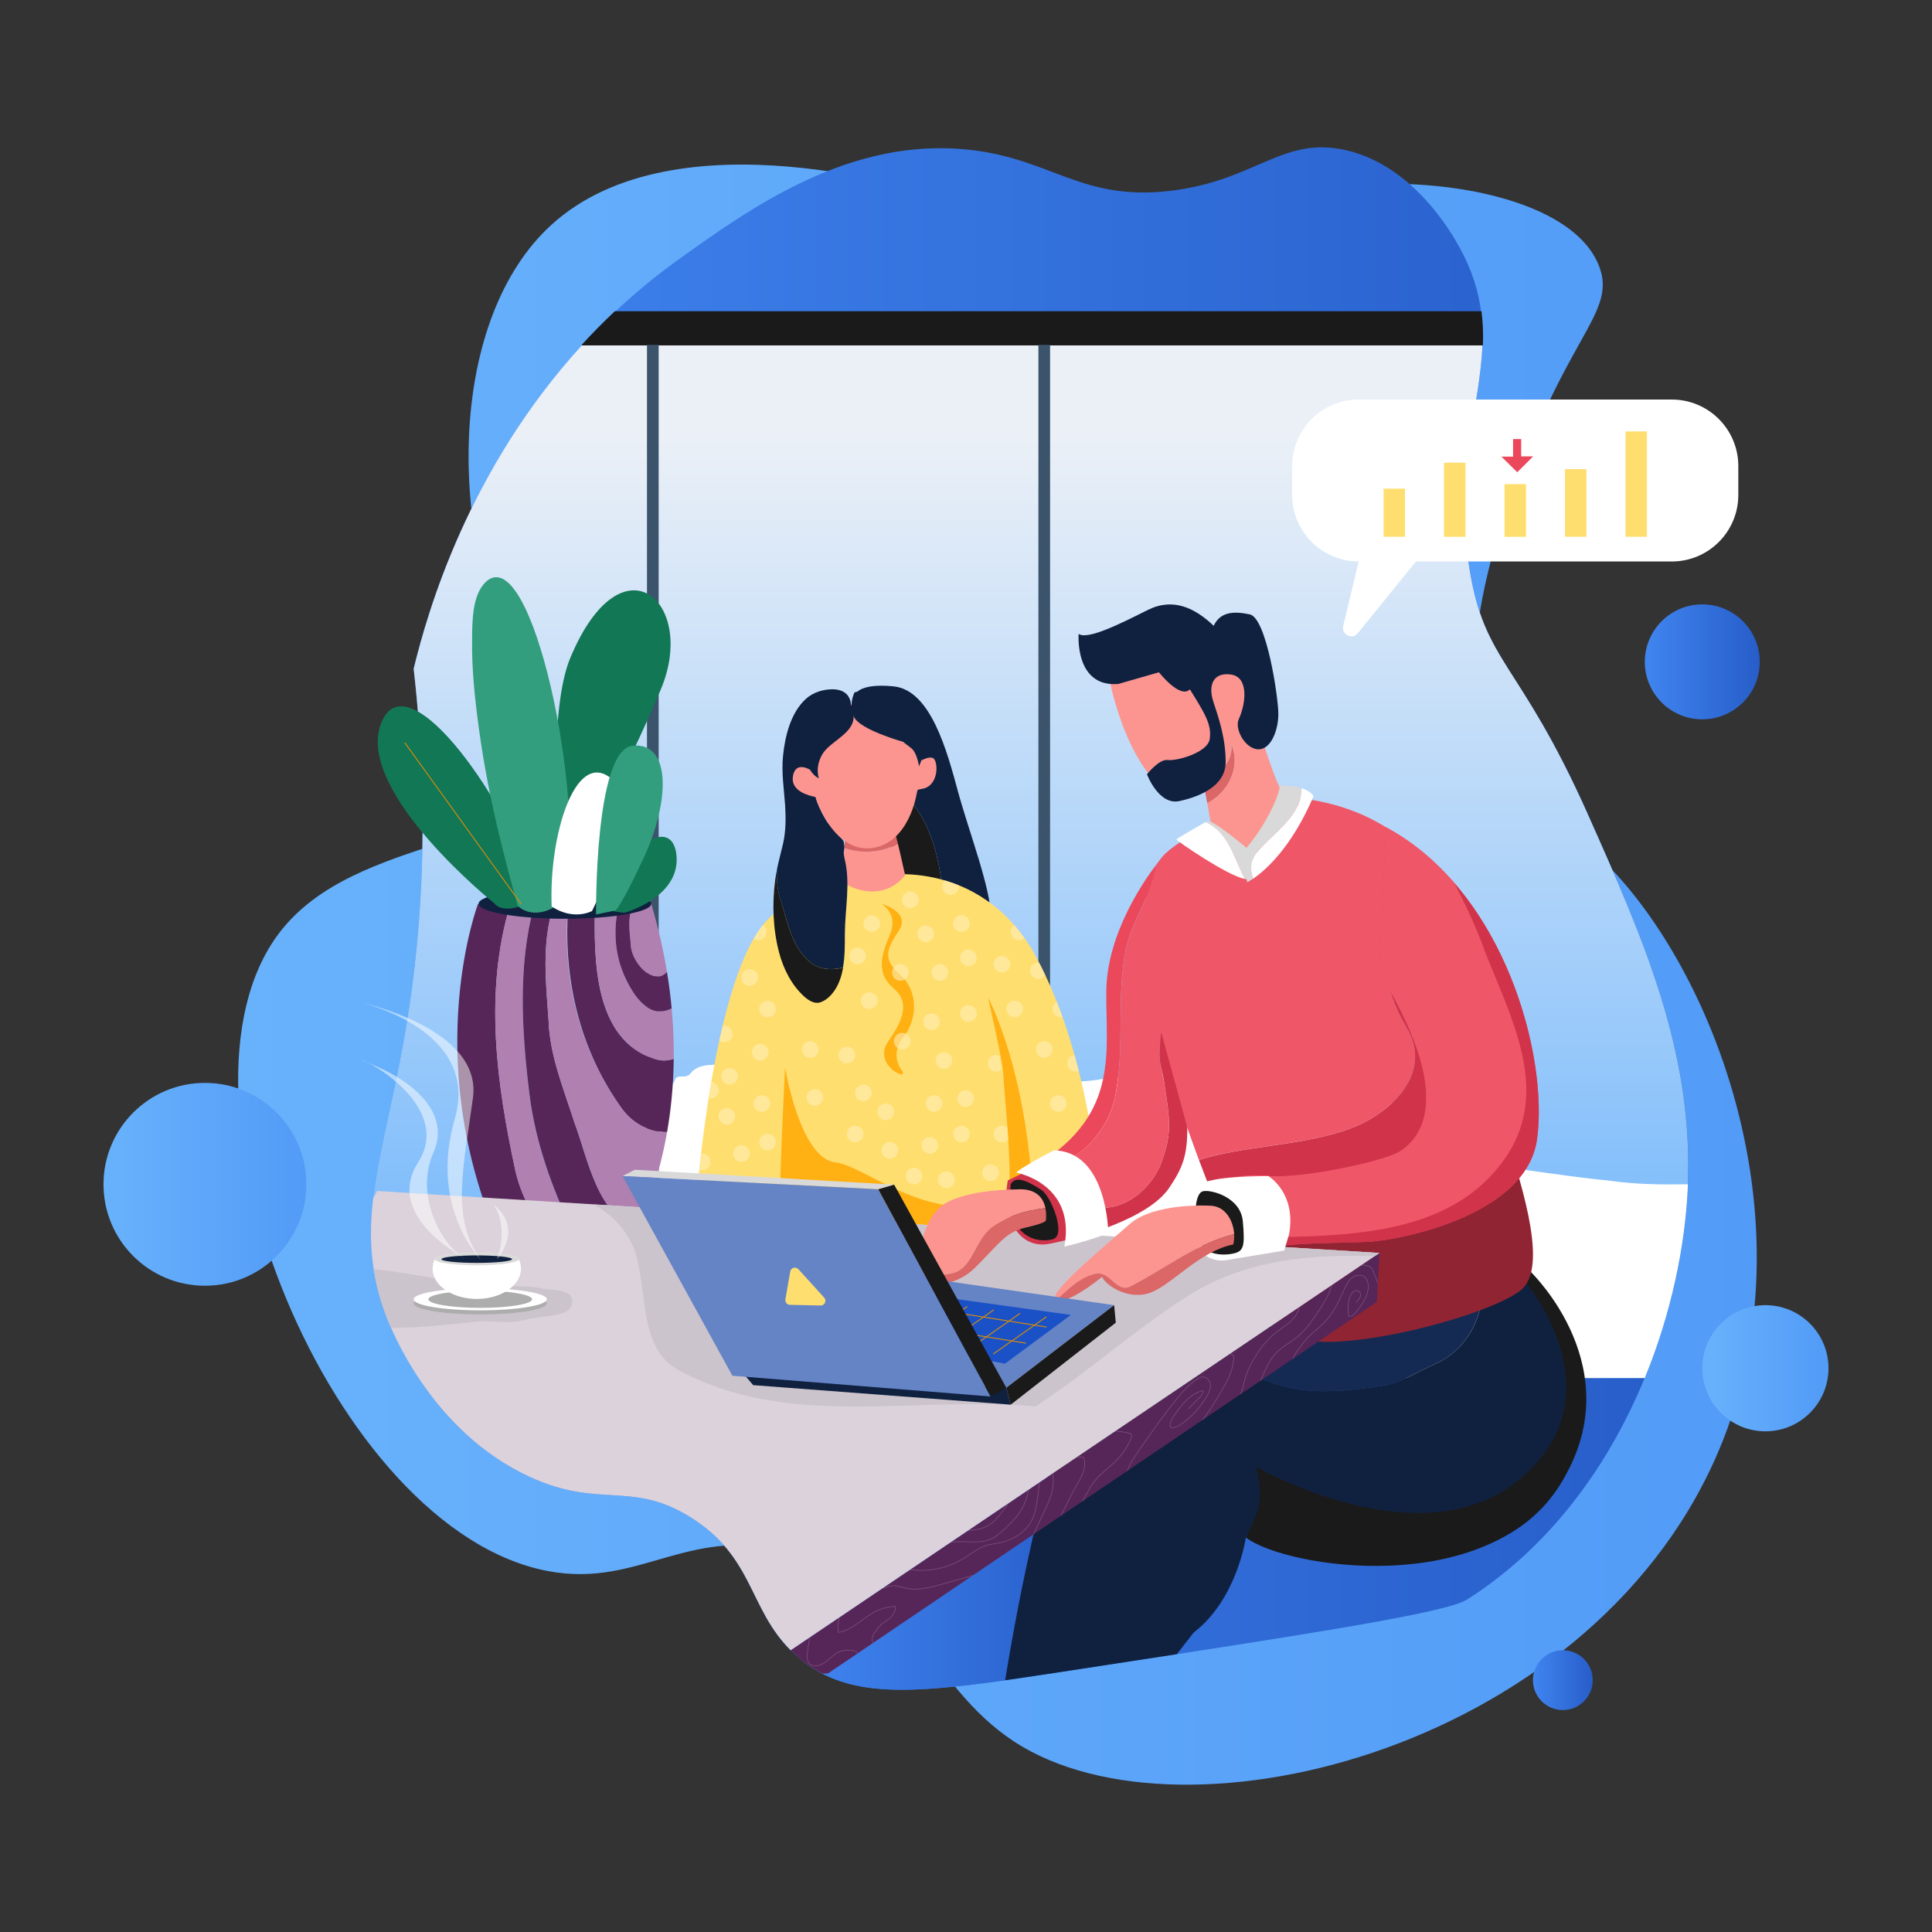 <?xml version="1.0" encoding="utf-8"?>
<!-- Generator: Adobe Illustrator 22.0.0, SVG Export Plug-In . SVG Version: 6.00 Build 0)  -->
<svg version="1.1" id="Layer_1" xmlns="http://www.w3.org/2000/svg" xmlns:xlink="http://www.w3.org/1999/xlink" x="0px" y="0px"
	 viewBox="0 0 4000 4000" style="enable-background:new 0 0 4000 4000;" xml:space="preserve">
<rect x="0" y="0" width="4000" height="4000" fill="#333333" stroke="none"/>
<style type="text/css">
	.st0{fill:url(#SVGID_2_);}
	.st1{fill:url(#SVGID_4_);}
	.st2{fill:url(#SVGID_5_);}
	.st3{fill:#FFFFFF;}
	.st4{fill:#1A1A1A;stroke:#1A1A1A;stroke-width:2;stroke-linecap:round;stroke-linejoin:round;stroke-miterlimit:10;}
	.st5{fill:#3B546B;}
	.st6{fill:#1A1A1A;}
	.st7{fill:#102140;}
	.st8{fill:#FFDE70;}
	.st9{fill:#FFB114;}
	.st10{fill:#FC9590;}
	.st11{fill:#DB6767;}
	.st12{opacity:0.6;}
	.st13{clip-path:url(#SVGID_6_);}
	.st14{fill:#FFEEB5;}
	.st15{fill:#127755;}
	.st16{fill:#572658;}
	.st17{fill:#B080B0;}
	.st18{fill:#339E7E;}
	.st19{fill:url(#SVGID_7_);}
	.st20{fill:#152A52;}
	.st21{fill:#14B7DD;stroke:#1A1A1A;stroke-width:2;stroke-linecap:round;stroke-linejoin:round;stroke-miterlimit:10;}
	.st22{fill:#EF5668;}
	.st23{fill:#D1334A;}
	.st24{fill:#912433;}
	.st25{clip-path:url(#SVGID_8_);}
	.st26{fill:none;stroke:#855B87;stroke-linecap:round;stroke-linejoin:round;stroke-miterlimit:10;}
	.st27{fill:#DBD2DB;}
	.st28{fill:#CCC4CC;}
	.st29{fill:#EB485C;}
	.st30{fill:#D9D9D9;}
	.st31{fill:#6584C6;}
	.st32{fill:#1B51C6;}
	.st33{fill:none;stroke:#D18B0D;stroke-width:2;stroke-linecap:round;stroke-linejoin:round;stroke-miterlimit:10;}
	.st34{fill:url(#SVGID_9_);}
	.st35{fill:url(#SVGID_10_);}
	.st36{fill:url(#SVGID_11_);}
	.st37{fill:url(#SVGID_12_);}
	.st38{fill:#ADADAD;}
	.st39{opacity:0.5;fill:#FFFFFF;}
</style>
<g>
	<linearGradient id="SVGID_2_" gradientUnits="userSpaceOnUse" x1="493.055" y1="2017.869" x2="3637.218" y2="2017.869">
		<stop  offset="0" style="stop-color:#68B2FC"/>
		<stop  offset="1" style="stop-color:#529BF7"/>
	</linearGradient>
	<path class="st0" d="M577.8,1932C321.4,2270.2,687,3169.5,1135.3,3252.9c193.7,36,290.7-101.2,515-36.4
		c251.5,72.7,274.7,287.1,466.6,399.9c367.7,216.1,1226.9-16.4,1460.2-660.4c185.6-512.4-94.5-1093.6-351.4-1248.2
		c-22.3-13.4-64.5-35.7-103-84.8c-151.2-192.9-15.1-544.2,36.4-678.6c98.3-256.8,186.4-304.2,151.5-393.8
		c-54.6-140.2-334.5-189.2-539.3-163.6c-227.3,28.4-285.7,139.1-496.8,127.2c-134-7.5-174.5-55.7-315.1-103
		c-38.8-13.1-559.5-181.5-818,54.5c-211.9,193.5-213.8,627.9-78.8,896.7c48.3,96.3,97.8,138.5,84.8,212.1
		C1113.8,1765.6,738.2,1720.4,577.8,1932z"/>
	<linearGradient id="SVGID_4_" gradientUnits="userSpaceOnUse" x1="768.057" y1="1901.715" x2="3495.368" y2="1901.715">
		<stop  offset="0" style="stop-color:#4085F0"/>
		<stop  offset="1" style="stop-color:#275DC9"/>
	</linearGradient>
	<path class="st1" d="M3494.3,2459.1c-13.3,284.2-150.5,657.2-456.4,852.3c-43.6,27.8-308.4,68.7-836.2,149.5
		c-284,43.4-428.2,63.5-537.3-20.2c-118-90.5-91.3-209.3-234.3-298.9c-123.8-77.5-188.2-16.4-335.3-84.8
		c-201-93.5-283.7-301.9-294.9-331.2c-71.1-186.7-7.5-326.6,36.4-573.6c32-180.5,57.3-439.3,20.2-767.5
		c28.8-119.1,113.8-414.1,349-670.5c21.3-23.3,43.9-46.2,67.8-68.7c40.4-38,84.5-74.6,132.7-109.1
		c150.1-107.4,354.7-253.8,601.9-226.2c171,19.1,231.6,106.9,416.1,84.8c174.5-20.9,230.4-112.5,359.5-84.8
		c143.8,30.9,224.5,177,238.3,202c25.9,46.8,39.2,90.5,44.7,133.3c3,23,3.7,45.8,2.8,68.7c-4.7,129.3-58.2,261.6-27.3,460.5
		c30.9,199,104,193,246.4,513C3402.7,1944.7,3507.3,2179.9,3494.3,2459.1z"/>
	<linearGradient id="SVGID_5_" gradientUnits="userSpaceOnUse" x1="2131.713" y1="2883.26" x2="2131.713" y2="902.007">
		<stop  offset="0" style="stop-color:#68B2FC"/>
		<stop  offset="1" style="stop-color:#EBF0F7"/>
	</linearGradient>
	<path class="st2" d="M3041.9,1174.6c-30.9-198.9,22.6-331.2,27.3-460.5c0.5-14.1,0.5-28.3-0.4-42.4H1246.2
		c-14,14-27.7,28.1-40.7,42.4c-235.2,256.4-320.1,551.4-349,670.5c37.2,328.2,11.9,587-20.2,767.5
		c-43.9,247.1-107.4,386.9-36.4,573.6c5.2,13.6,25.8,65.8,66.5,127.2h2538.7c54.9-133.6,83.4-271.9,89.1-393.8
		c13.1-279.3-91.6-514.5-206-771.5C3145.9,1367.6,3072.7,1373.6,3041.9,1174.6z"/>
	<path class="st3" d="M3331.2,2444.3c-57-5.4-111.2-13.6-170.9-21.7c-2.7-2.7-5.4-8.1-10.8-10.8c-10.8-2.7-24.4,2.7-35.3,0
		c-65.1-27.1-116.6-75.9-184.4-97.6c-19-8.1-38-24.4-57-40.7c-8.1-8.1-24.4-5.4-35.3-10.8c-67.8-27.1-130.2-78.6-203.4-84.1
		c-75.9-8.1-162.7-29.8-233.2,21.7c-8.1,5.4-19,0-27.1,2.7c-108.5,57-222.4,35.3-336.3,16.3c-181.7-27.1-355.3-38-534.3-16.3
		c-21.7,2.7-57-2.7-73.2,19c-10.8,13.6-27.1,0-32.5,13.6c-5.4,16.3-27.1,24.4-27.1,35.3c-5.4,27.1-27.1,40.7-35.3,65.1
		c0,5.4,2.7,10.8,0,16.3c-21.7,32.5-21.7,78.6-13.6,111.2c10.8,48.8,10.8,97.6-2.7,143.7c-8.1,27.1,2.7,46.1-2.7,70.5
		c2.7,0,8.1,0,8.1,0c13.6,48.8,16.3,97.6,38,143.7c4.3,10.1,4,20.9,3.3,31.7h2039.7c54.9-133.6,83.4-271.9,89.1-393.8
		c0.1-2.5,0.2-4.9,0.3-7.4C3440.1,2452.8,3385.6,2452.3,3331.2,2444.3z"/>
	<path class="st4" d="M3069.2,714.1H1205.5c21.3-23.3,43.9-46.2,67.8-68.7h1793.1C3069.3,668.5,3070,691.2,3069.2,714.1z"/>
	<rect x="1339.5" y="714.1" class="st5" width="24.2" height="1808.2"/>
	<rect x="2149.9" y="714.1" class="st5" width="24.2" height="1808.2"/>
	<g>
		<path class="st6" d="M1815.1,1609.5l47.3,229.6c0,0,23,13.7,92,33.9C1945.8,1762.7,1919.1,1650.5,1815.1,1609.5z"/>
		<path class="st7" d="M1983.5,1639.1c-22.7-83.7-56.4-210.6-133.6-218.1c-77.3-7.6-81,20.2-81,20.2l36.9,123.2l9.3,45.1
			c104,41,130.7,153.2,139.2,263.5c25.5,7.5,57.2,15.8,96.4,24.6C2053.7,1846.1,2006.3,1722.8,1983.5,1639.1z"/>
		<path class="st8" d="M1443.6,2465.9c0,0,35-449.7,145.4-561.5c110.4-111.8,215.4-88.9,215.4-88.9s204.7-49.8,328.5,144.1
			c123.9,210,141.4,506.3,141.4,506.3l-121.2,40.4L1443.6,2465.9z"/>
		<path class="st9" d="M1869.9,2219.8c0,0-30.8-33.3,0-71.7c30.8-38.4,31.2-96.9-6.1-130.2c-37.3-33.3-28.4-51.6-2.8-91
			c25.6-39.4-36-55.5-36-55.5s35.3,20.2,18.2,61.6c-17.2,41.4-32,80.8,7.7,114.1c39.7,33.3,8.1,79.4-13,110.4
			c-21,31,6.2,63.3,30,67.4"/>
		<path class="st10" d="M1748.1,1755.5c-2.1,30-3.6,70.5,2.7,74.9c0,0,71.7,44.4,123.2-18.2c-6.5-29.5-11.5-50.8-15.1-65.9
			C1826.8,1765.5,1782.7,1768.6,1748.1,1755.5z"/>
		<path class="st11" d="M1750.8,1722.9c0,0-1.4,14.4-2.7,32.6c34.6,13,78.7,10,110.8-9.2c-6.5-26.8-8.9-34.6-8.9-34.6L1750.8,1722.9
			z"/>
		<path class="st9" d="M1616,2496.8c-0.6-3.9-0.7-11.2-0.8-21.2c-0.1-69.7,10.2-265.6,10.2-265.6s31,188.2,103.7,196.4
			c72.7,8.2,224.8,163.8,403.9,50.3c-103.7,119.5-103.7,119.5-103.7,119.5S1626.7,2572.2,1616,2496.8z"/>
		<path class="st9" d="M2139.7,2521.1c-6.7-296.2-94.3-456.5-94.3-456.5s28.9,126.5,31.2,152.2c3.8,68.7,24.3,234.9,6.8,297
			C2066,2576,2139.7,2521.1,2139.7,2521.1z"/>
		<path class="st7" d="M1748.9,1778.8c-5.5-22.6,2.8-15.1-2.6-37.7c-0.5-2.1-33.7-37-35.7-42.7c-12.9-20.7-19.2-39.1-19.2-39.1
			s-6.4-18.4-10.7-44.3c-1.6-9.3-2.8-19.5-3.4-30.1c16.7-23.9,50.7-58.3,65.6-81.1c10.3-15.7,24.4-37,16.4-56.5
			c-6.3-15.4-20.9-20.4-36.4-20.2c-19.4,0.2-39.3,6.4-53.9,19.4c-32,28.6-43.9,78.2-47.9,119.3c-3.3,34.1,2,67.7,4.4,101.6
			c0.1,1.1,0.1,2.1,0.2,3.2c1.5,25.2,1.1,52.6-4.7,77.2c-4.1,17.3-8.7,34.3-12.3,51.6c-1.2,22.8,0.7,45.4,8.3,66.9
			c14.2,45.3,22.7,96.3,62.3,127.5c15.6,12.5,44.1,16.3,66.1,8.8c4-23.3,3.8-47.9,3.8-69.1
			C1749.5,1881.3,1761.1,1829.2,1748.9,1778.8z"/>
		<path class="st6" d="M1679.4,1993.9c-39.7-31.2-48.2-82.2-62.3-127.5c-7.6-21.5-9.5-44.2-8.3-66.9c-1.5,7.3-2.8,14.7-3.8,22.2
			c-6.6,50.1-4.8,101.7,8.1,150.7c9.1,34.2,25.8,67.1,52,90.9c9.3,8.4,21.8,16,33.6,11.8c6-2.1,11.5-5.5,16.3-9.7
			c17.9-15.9,26.5-38.5,30.6-62.6C1723.5,2010.2,1695,2006.3,1679.4,1993.9z"/>
		<g class="st12">
			<defs>
				<path id="SVGID_1_" class="st12" d="M1443.6,2465.9c0,0,35-449.7,145.4-561.5c110.4-111.8,215.4-88.9,215.4-88.9
					s204.7-49.8,328.5,144.1c123.9,210,141.4,506.3,141.4,506.3l-121.2,40.4L1443.6,2465.9z"/>
			</defs>
			<clipPath id="SVGID_6_">
				<use xlink:href="#SVGID_1_"  style="overflow:visible;"/>
			</clipPath>
			<g class="st13">
				<g>
					<path class="st14" d="M2016.5,2274.6c0,9.5-7.7,17.2-17.2,17.2c-9.5,0-17.2-7.7-17.2-17.2c0-9.5,7.7-17.2,17.2-17.2
						C2008.8,2257.4,2016.5,2265.1,2016.5,2274.6z"/>
				</g>
				<g>
					<path class="st14" d="M2007.8,2347.9c0,9.5-7.7,17.2-17.2,17.2c-9.5,0-17.2-7.7-17.2-17.2c0-9.5,7.7-17.2,17.2-17.2
						C2000.1,2330.8,2007.8,2338.5,2007.8,2347.9z"/>
				</g>
				<g>
					<circle class="st14" cx="1933.8" cy="2284.7" r="17.2"/>
				</g>
				<g>
					<path class="st14" d="M1851.2,2301.8c0,9.5-7.7,17.2-17.2,17.2c-9.5,0-17.2-7.7-17.2-17.2c0-9.5,7.7-17.2,17.2-17.2
						C1843.6,2284.7,1851.2,2292.3,1851.2,2301.8z"/>
				</g>
				<g>
					<path class="st14" d="M1859.3,2381.7c0,9.5-7.7,17.2-17.2,17.2s-17.2-7.7-17.2-17.2c0-9.5,7.7-17.2,17.2-17.2
						S1859.3,2372.2,1859.3,2381.7z"/>
				</g>
				<g>
					<path class="st14" d="M1787.6,2347.9c0,9.5-7.7,17.2-17.2,17.2s-17.2-7.7-17.2-17.2c0-9.5,7.7-17.2,17.2-17.2
						S1787.6,2338.5,1787.6,2347.9z"/>
				</g>
				<g>
					<path class="st14" d="M1704.2,2272.2c0,9.5-7.7,17.2-17.2,17.2c-9.5,0-17.2-7.7-17.2-17.2c0-9.5,7.7-17.2,17.2-17.2
						C1696.5,2255,1704.2,2262.7,1704.2,2272.2z"/>
				</g>
				<g>
					<path class="st14" d="M1770.5,2184.4c0,9.5-7.7,17.2-17.2,17.2c-9.5,0-17.2-7.7-17.2-17.2c0-9.5,7.7-17.2,17.2-17.2
						C1762.8,2167.2,1770.5,2174.9,1770.5,2184.4z"/>
				</g>
				<g>
					<path class="st14" d="M1694.7,2172.8c0,9.5-7.7,17.2-17.2,17.2c-9.5,0-17.2-7.7-17.2-17.2c0-9.5,7.7-17.2,17.2-17.2
						C1687,2155.6,1694.7,2163.3,1694.7,2172.8z"/>
				</g>
				<g>
					<circle class="st14" cx="1574" cy="2178.5" r="17.2"/>
				</g>
				<g>
					<path class="st14" d="M1527.6,2228.4c0,9.5-7.7,17.2-17.2,17.2c-9.5,0-17.2-7.7-17.2-17.2c0-9.5,7.7-17.2,17.2-17.2
						C1519.9,2211.3,1527.6,2219,1527.6,2228.4z"/>
				</g>
				<g>
					<path class="st14" d="M1594.7,2284.7c0,9.5-7.7,17.2-17.2,17.2c-9.5,0-17.2-7.7-17.2-17.2c0-9.5,7.7-17.2,17.2-17.2
						C1587.1,2267.5,1594.7,2275.2,1594.7,2284.7z"/>
				</g>
				<g>
					<path class="st14" d="M1522,2311.4c0,9.5-7.7,17.2-17.2,17.2c-9.5,0-17.2-7.7-17.2-17.2c0-9.5,7.7-17.2,17.2-17.2
						C1514.4,2294.3,1522,2301.9,1522,2311.4z"/>
				</g>
				<g>
					<path class="st14" d="M1606.4,2364.5c0,9.5-7.7,17.2-17.2,17.2c-9.5,0-17.2-7.7-17.2-17.2c0-9.5,7.7-17.2,17.2-17.2
						C1598.7,2347.4,1606.4,2355,1606.4,2364.5z"/>
				</g>
				<g>
					<path class="st14" d="M1552.3,2388.4c0,9.5-7.7,17.2-17.2,17.2c-9.5,0-17.2-7.7-17.2-17.2c0-9.5,7.7-17.2,17.2-17.2
						C1544.6,2371.3,1552.3,2378.9,1552.3,2388.4z"/>
				</g>
				<g>
					<circle class="st14" cx="1453.9" cy="2405.6" r="17.2"/>
				</g>
				<g>
					<path class="st14" d="M1488.2,2257.4c0,9.5-7.7,17.2-17.2,17.2c-9.5,0-17.2-7.7-17.2-17.2c0-9.5,7.7-17.2,17.2-17.2
						C1480.5,2240.2,1488.2,2247.9,1488.2,2257.4z"/>
				</g>
				<g>
					<path class="st14" d="M1516.5,2140.8c0,9.5-7.7,17.2-17.2,17.2c-9.5,0-17.2-7.7-17.2-17.2c0-9.5,7.7-17.2,17.2-17.2
						C1508.8,2123.7,1516.5,2131.4,1516.5,2140.8z"/>
				</g>
				<g>
					<circle class="st14" cx="1589.2" cy="2089" r="17.2"/>
				</g>
				<g>
					<path class="st14" d="M1569.5,2023.7c0,9.5-7.7,17.2-17.2,17.2c-9.5,0-17.2-7.7-17.2-17.2c0-9.5,7.7-17.2,17.2-17.2
						C1561.8,2006.5,1569.5,2014.2,1569.5,2023.7z"/>
				</g>
				<g>
					<path class="st14" d="M1587.2,1929.4c0,9.5-7.7,17.2-17.2,17.2c-9.5,0-17.2-7.7-17.2-17.2c0-9.5,7.7-17.2,17.2-17.2
						C1579.5,1912.2,1587.2,1919.9,1587.2,1929.4z"/>
				</g>
				<g>
					<path class="st14" d="M1816.9,2071.8c0,9.5-7.7,17.2-17.2,17.2c-9.5,0-17.2-7.7-17.2-17.2c0-9.5,7.7-17.2,17.2-17.2
						C1809.2,2054.7,1816.9,2062.3,1816.9,2071.8z"/>
				</g>
				<g>
					<path class="st14" d="M1792.6,1979.1c0,9.5-7.7,17.2-17.2,17.2c-9.5,0-17.2-7.7-17.2-17.2c0-9.5,7.7-17.2,17.2-17.2
						C1784.9,1961.9,1792.6,1969.6,1792.6,1979.1z"/>
				</g>
				<g>
					<path class="st14" d="M1822,1912.2c0,9.5-7.7,17.2-17.2,17.2c-9.5,0-17.2-7.7-17.2-17.2c0-9.5,7.7-17.2,17.2-17.2
						C1814.3,1895,1822,1902.7,1822,1912.2z"/>
				</g>
				<g>
					<path class="st14" d="M1901.9,1863c0,9.5-7.7,17.2-17.2,17.2c-9.5,0-17.2-7.7-17.2-17.2c0-9.5,7.7-17.2,17.2-17.2
						C1894.2,1845.8,1901.9,1853.5,1901.9,1863z"/>
				</g>
				<g>
					<path class="st14" d="M1933.8,1933.3c0,9.5-7.7,17.2-17.2,17.2c-9.5,0-17.2-7.7-17.2-17.2c0-9.5,7.7-17.2,17.2-17.2
						C1926.1,1916.2,1933.8,1923.8,1933.8,1933.3z"/>
				</g>
				<g>
					<path class="st14" d="M2007.8,1912.2c0,9.5-7.7,17.2-17.2,17.2c-9.5,0-17.2-7.7-17.2-17.2c0-9.5,7.7-17.2,17.2-17.2
						C2000.1,1895,2007.8,1902.7,2007.8,1912.2z"/>
				</g>
				<g>
					<path class="st14" d="M1985.3,1835.7c0,9.5-7.7,17.2-17.2,17.2c-9.5,0-17.2-7.7-17.2-17.2c0-9.5,7.7-17.2,17.2-17.2
						C1977.6,1818.5,1985.3,1826.2,1985.3,1835.7z"/>
				</g>
				<g>
					<path class="st14" d="M2126.9,1929.4c0,9.5-7.7,17.2-17.2,17.2c-9.5,0-17.2-7.7-17.2-17.2c0-9.5,7.7-17.2,17.2-17.2
						C2119.3,1912.2,2126.9,1919.9,2126.9,1929.4z"/>
				</g>
				<g>
					<path class="st14" d="M2213.4,2089c0,9.5-7.7,17.2-17.2,17.2c-9.5,0-17.2-7.7-17.2-17.2c0-9.5,7.7-17.2,17.2-17.2
						C2205.8,2071.8,2213.4,2079.5,2213.4,2089z"/>
				</g>
				<g>
					
						<ellipse transform="matrix(0.16 -0.987 0.987 0.16 -302.672 4047.416)" class="st14" cx="2227.2" cy="2201.6" rx="17.2" ry="17.2"/>
				</g>
				<g>
					<path class="st14" d="M2208.4,2284.7c0,9.5-7.7,17.2-17.2,17.2c-9.5,0-17.2-7.7-17.2-17.2c0-9.5,7.7-17.2,17.2-17.2
						C2200.7,2267.5,2208.4,2275.2,2208.4,2284.7z"/>
				</g>
				<g>
					<path class="st14" d="M2179.2,2172.8c0,9.5-7.7,17.2-17.2,17.2s-17.2-7.7-17.2-17.2c0-9.5,7.7-17.2,17.2-17.2
						S2179.2,2163.3,2179.2,2172.8z"/>
				</g>
				<g>
					<circle class="st14" cx="2100.7" cy="2089" r="17.2"/>
				</g>
				<g>
					<path class="st14" d="M2167.1,2009.7c0,9.5-7.7,17.2-17.2,17.2c-9.5,0-17.2-7.7-17.2-17.2c0-9.5,7.7-17.2,17.2-17.2
						C2159.4,1992.5,2167.1,2000.2,2167.1,2009.7z"/>
				</g>
				<g>
					<path class="st14" d="M2091.6,1996.3c0,9.5-7.7,17.2-17.2,17.2c-9.5,0-17.2-7.7-17.2-17.2c0-9.5,7.7-17.2,17.2-17.2
						C2083.9,1979.1,2091.6,1986.8,2091.6,1996.3z"/>
				</g>
				<g>
					<path class="st14" d="M2022.2,1983.1c0,9.5-7.7,17.2-17.2,17.2c-9.5,0-17.2-7.7-17.2-17.2c0-9.5,7.7-17.2,17.2-17.2
						C2014.5,1965.9,2022.2,1973.6,2022.2,1983.1z"/>
				</g>
				<g>
					<circle class="st14" cx="1945.8" cy="2013.4" r="17.2"/>
				</g>
				<g>
					<path class="st14" d="M2022.2,2098.3c0,9.5-7.7,17.2-17.2,17.2c-9.5,0-17.2-7.7-17.2-17.2c0-9.5,7.7-17.2,17.2-17.2
						C2014.5,2081.1,2022.2,2088.8,2022.2,2098.3z"/>
				</g>
				<g>
					<path class="st14" d="M1945.8,2115.4c0,9.5-7.7,17.2-17.2,17.2c-9.5,0-17.2-7.7-17.2-17.2c0-9.5,7.7-17.2,17.2-17.2
						C1938.1,2098.3,1945.8,2106,1945.8,2115.4z"/>
				</g>
				<g>
					<path class="st14" d="M1971.5,2195.7c0,9.5-7.7,17.2-17.2,17.2s-17.2-7.7-17.2-17.2c0-9.5,7.7-17.2,17.2-17.2
						S1971.5,2186.2,1971.5,2195.7z"/>
				</g>
				<g>
					<path class="st14" d="M2062.6,2184.4c-9.5,0-17.2,7.7-17.2,17.2s7.7,17.2,17.2,17.2c4,0,7.7-1.4,10.6-3.7l-3.4-29
						C2067.7,2185,2065.2,2184.4,2062.6,2184.4z"/>
				</g>
				<g>
					<path class="st14" d="M2074.4,2330.8c-9.5,0-17.2,7.7-17.2,17.2c0,9.5,7.7,17.2,17.2,17.2c5.3,0,10.1-2.4,13.2-6.2l-1.9-23.8
						C2082.7,2332.4,2078.7,2330.8,2074.4,2330.8z"/>
				</g>
				<g>
					<path class="st14" d="M2068,2428.1c0,9.5-7.7,17.2-17.2,17.2c-9.5,0-17.2-7.7-17.2-17.2c0-9.5,7.7-17.2,17.2-17.2
						C2060.4,2410.9,2068,2418.6,2068,2428.1z"/>
				</g>
				<g>
					<path class="st14" d="M1976.5,2442.5c0,9.5-7.7,17.2-17.2,17.2c-9.5,0-17.2-7.7-17.2-17.2c0-9.5,7.7-17.2,17.2-17.2
						C1968.8,2425.3,1976.5,2433,1976.5,2442.5z"/>
				</g>
				<g>
					<path class="st14" d="M1942.1,2371.3c0,9.5-7.7,17.2-17.2,17.2c-9.5,0-17.2-7.7-17.2-17.2c0-9.5,7.7-17.2,17.2-17.2
						C1934.5,2354.1,1942.1,2361.8,1942.1,2371.3z"/>
				</g>
				<g>
					<circle class="st14" cx="1892.4" cy="2434.9" r="17.2"/>
				</g>
				<g>
					<circle class="st14" cx="1868" cy="2155.6" r="17.2"/>
				</g>
				<g>
					<path class="st14" d="M1881.2,2013.4c0,9.5-7.7,17.2-17.2,17.2c-9.5,0-17.2-7.7-17.2-17.2c0-9.5,7.7-17.2,17.2-17.2
						C1873.5,1996.3,1881.2,2004,1881.2,2013.4z"/>
				</g>
				<g>
					<path class="st14" d="M1804.8,2262.8c0,9.5-7.7,17.2-17.2,17.2c-9.5,0-17.2-7.7-17.2-17.2c0-9.5,7.7-17.2,17.2-17.2
						C1797.1,2245.6,1804.8,2253.3,1804.8,2262.8z"/>
				</g>
			</g>
		</g>
	</g>
	<g>
		<path class="st15" d="M1368.4,1426.6c-75.7,180.2-161.6,329.9-161.6,329.9l-51.6-24.1c0,0-19.9-261.4,25.4-370
			C1287.6,1105.9,1444.1,1246.4,1368.4,1426.6z"/>
		<path class="st16" d="M1055.6,1875.9c-64.9-1-65.9-4.5-65.9-4.5s-117.5,308.7,36.4,680.6h106c-31.4-35.1-52.6-77.9-64.3-124.7
			C1027.5,2242,1002.6,2054.2,1055.6,1875.9z"/>
		<path class="st17" d="M1105.3,1876.1c-19.8,0.1-36.2,0-49.8-0.3c-53,178.3-28.1,366.2,12.2,551.5c11.7,46.8,32.8,89.6,64.3,124.7
			h54.8c-44.3-92.3-78.4-187.1-90.8-286.2C1080.3,2136.3,1071.8,2001.7,1105.3,1876.1z"/>
		<path class="st16" d="M1189.7,2325.3c-22.7-70.8-51-138.8-53.8-209.7c-5.3-78.9-15.4-162.6,10.3-239.9c-15,0.2-28.6,0.3-40.8,0.3
			c-33.5,125.6-25.1,260.2-9.2,389.7c12.4,99.1,46.4,193.9,90.8,286.2h126.9c0,0,2.4-4.2,6.5-12.3
			C1237.7,2521.3,1216.9,2397.3,1189.7,2325.3z"/>
		<path class="st16" d="M1394.9,2192.1c-0.6,56.5-6,107.3-13.8,151.7c-32,0.8-61.1-13.5-81.9-34.7c-3.7-3.8-7.2-7.8-10.4-12.1
			c-5-6.8-9.7-13.7-14.4-20.7c-79.2-119.7-108.1-261.1-98-399.5c0.1-0.5,0.1-0.9,0.1-1.4c16.9-0.3,35.3-0.7,55.3-1.1
			c-2.6,115.7-1.5,276.7,122.1,317.9C1368.9,2197.1,1382.7,2196.6,1394.9,2192.1z"/>
		<path class="st17" d="M1381.1,2343.8c-17.7,101.3-47.6,169.5-60.7,195.9c-82.6-18.4-103.4-142.4-130.7-214.3
			c-22.7-70.8-51-138.8-53.8-209.7c-5.3-78.8-15.4-162.6,10.3-239.9c9.4-0.1,19.3-0.2,29.8-0.4h0.6c0,0.5-0.1,0.9-0.1,1.4
			c-1,12.6-2.7,27.8-2.9,40c-2.7,126,28.5,250.6,100.9,359.5c4.6,7,9.4,13.9,14.4,20.7c3.2,4.2,6.6,8.2,10.4,12.1
			C1319.9,2330.3,1349.1,2344.6,1381.1,2343.8z"/>
		<path class="st17" d="M1288.8,2010.9c-16.3-41.9-19.2-91.6-7.1-137.8c-17.6,0.5-34.3,0.9-49.8,1.2
			c-2.6,115.6-1.5,276.7,122.1,317.9c14.9,5,28.8,4.4,40.9-0.1c0.4-32.9-0.9-67.7-4.3-104.3
			C1340,2113.7,1305.2,2051.8,1288.8,2010.9z"/>
		<path class="st17" d="M1305.8,1954.2c0,36.8,45.3,87.8,73.7,59.5c0.5-0.4,0.9-0.9,1.4-1.4c-7.4-44.9-18-92-32.6-141.2
			c-12.6,0.4-24.7,0.8-36.4,1.1C1298.5,1898.2,1303.3,1926.2,1305.8,1954.2z"/>
		<path class="st16" d="M1379.5,2013.7c-28.3,28.3-73.7-22.7-73.7-59.5c-2.5-28-7.3-56,6.1-82c-10.4,0.3-20.5,0.6-30.2,0.8
			c-12.1,46.2-9.2,95.9,7.1,137.8c16.4,40.9,51.1,102.8,101.8,77c-2.2-24.4-5.4-49.6-9.7-75.5
			C1380.4,2012.8,1380,2013.2,1379.5,2013.7z"/>
		<ellipse class="st7" cx="1169.6" cy="1871.1" rx="178.7" ry="31.1"/>
		<path class="st15" d="M1024.4,1871.1c0,0-284.1-227.6-237-368.9c47.1-141.4,246.4,121.1,329.9,353.4
			C1070.2,1888.3,1034.2,1885,1024.4,1871.1z"/>
		<path class="st18" d="M1033.8,1730c-17.5-72.8-32-146-42.3-221.4c-8.2-60.6-14.9-122-14.1-183.2c0.4-36-0.5-91.8,27.4-119.6
			c3.4-3.4,7.1-6.3,11.5-8.3c95.6-43.1,200.6,490.1,150.8,667.2c-47.4,39.1-82.6,23.5-95,10.7
			C1058.3,1826.7,1045.4,1778.4,1033.8,1730z"/>
		<path class="st3" d="M1225.7,1886.2c0,0,111.1-219.5,37.7-276c-73.4-56.6-127.2,121.2-121.2,266.6
			C1188,1907.1,1225.7,1886.2,1225.7,1886.2z"/>
		<path class="st15" d="M1293.7,1889.6c0,0,113.8-31.6,107-117.1c-6.7-85.5-110.4-27.6-138,112.4
			C1278.2,1888.9,1293.7,1889.6,1293.7,1889.6z"/>
		<path class="st18" d="M1310.2,1543.8c79.8-7.1,77.5,115.2,21.2,235.3c-56.3,120.1-59.9,106.4-59.9,106.4l-37.4,7.7
			C1234.1,1893.2,1230.4,1550.9,1310.2,1543.8z"/>
	</g>
	<g>
		<g>
			<linearGradient id="SVGID_7_" gradientUnits="userSpaceOnUse" x1="1664.287" y1="3162.207" x2="2242.246" y2="3162.207">
				<stop  offset="0" style="stop-color:#4085F0"/>
				<stop  offset="1" style="stop-color:#275DC9"/>
			</linearGradient>
			<path class="st19" d="M1965.4,2941.3l-301.1,499.3c0,0,0.1,0.1,0.1,0.1c92.4,70.9,210,67.3,416.4,38.2
				c25.4-154.9,79.4-440.5,161.4-652.9C2091.3,2888.6,1965.4,2941.3,1965.4,2941.3z"/>
			<path class="st20" d="M2637,2863.7c70.8,25.5,147.3,17,223.8,5.7c39.7-5.7,70.8-28.3,110.5-45.3c79.7-36,108.1-121.1,97.8-204.3
				c-116.1,0-308.6,0-319.1,0c-9,0-285.5,114-507.8,206.3c-10.8,27.9-21,57-30.8,86.9c36.2-35,80.5-58.6,133.8-60.5
				C2438.7,2852.3,2549.2,2829.7,2637,2863.7z"/>
			<path class="st7" d="M3270.1,2814.6c-28.3-115.1-114.1-194.9-114.1-194.9s-36.1,0-86.8,0c10.3,83.2-18.1,168.3-97.8,204.3
				c-39.7,17-70.8,39.7-110.5,45.3c-76.5,11.3-153,19.8-223.8-5.7c-87.8-34-198.3-11.3-291.8-11.3c-53.2,1.9-97.5,25.5-133.8,60.5
				c-64.9,198.2-108.6,431.4-130.6,566c37.3-5.3,77.4-11.4,120.9-18c85-13,163.2-25,234.7-36l34.9-44.8
				c89.8-68.7,108.1-196.9,108.1-196.9s88.9,45.4,253.6,48.5C3279.4,3252.9,3298.4,2929.7,3270.1,2814.6z"/>
			<path class="st6" d="M2579.3,3183.2c29.7-59.3,36.8-78.8,21.3-146.4c0,0,347.3,200,551.3,21.2c204-178.7,0-412,0-412l18-11.8
				c0,0,210.8,201.5,60,439.4C3079.2,3311.4,2662.2,3246.8,2579.3,3183.2z"/>
		</g>
		<path class="st21" d="M2446,2299.5c-14-41.2-26.3-80.4-36.3-115.1"/>
		<path class="st22" d="M2911.8,2127c-36.8-62.3-53.8-130.3-39.7-201.2c14-58.8,25.3-114.9,58.4-165.4
			c-109.7-106.3-251.6-107.9-251.6-107.9c-52.3-6.4-214.1,66-265.9,114.5c-5.1,4.7-9.7,10.3-13.9,16.5c0,0-0.1,0.1-0.1,0.1
			c-38.7,58.1-40.4,180.7-7.6,330.1c4.4,20.2,10.6,44.1,18.2,70.6l36.3,115.1c3.8,11.3,7.8,22.8,11.9,34.4
			c7.8,22.3,16,44.9,24.4,67.6c94.7-29.3,198.5-28.2,296.3-59.2C2872.2,2314,2971.3,2226.2,2911.8,2127z"/>
		<path class="st23" d="M2954.3,2421.7c70.8-48.2,102-119,116.2-198.3c6.1-31.1,11.5-61.7,16.5-91.9
			c-10.9-60.4-29.6-134.7-65.4-229.8c-22.9-60.7-55.3-106.5-91.1-141.3c-33.1,50.5-44.4,106.6-58.4,165.4
			c-14.2,70.8,2.8,138.8,39.7,201.2c59.5,99.2-39.7,187-133.2,215.3c-97.8,31-201.7,29.9-296.3,59.2c12.3,33,25.1,66,38.2,98
			C2668.8,2503.7,2819.7,2510.6,2954.3,2421.7z"/>
		<path class="st24" d="M3116.6,2342c-14.9-53.3-12.3-114.3-29.5-210.5c-5,30.2-10.5,60.7-16.5,91.9
			c-14.2,79.3-45.3,150.2-116.2,198.3c-134.6,89-285.6,82-433.8,77.9c49.9,122.3,102.6,229.2,137.6,258.5
			c74.7,62.6,440.3-36.3,494.8-90.9C3207.5,2612.6,3140.8,2428.8,3116.6,2342z"/>
		<g>
			<g>
				<defs>
					<path id="SVGID_3_" d="M2856,2594.1L1637,3416.7c8.2,8.2,17.3,16.2,27.5,24c12.2,9.3,24.8,17.4,38,24.2h11.5l1136.8-769.5
						L2856,2594.1z"/>
				</defs>
				<use xlink:href="#SVGID_3_"  style="overflow:visible;fill:#572658;"/>
				<clipPath id="SVGID_8_">
					<use xlink:href="#SVGID_3_"  style="overflow:visible;"/>
				</clipPath>
				<g class="st25">
					<path class="st26" d="M2210.8,3031.2c5.7-11.6,20.5-17.9,32.8-13.7c3.5,8.9,2.7,19.1-0.2,28.2s-7.8,17.5-12.5,25.9
						c-14.1,25.1-27.1,50.9-38.8,77.2"/>
					<path class="st26" d="M2238.5,3113.2c4.2-7.6,8.4-15.3,12.7-22.9c4.2-7.5,8.3-15.1,13.5-22c12.7-16.8,30.7-28.7,45.5-43.6
						c12.9-13,23.4-28.3,30.9-45c1.6-3.5,2.8-8.1,0-10.7c-1.1-1.1-2.7-1.5-4.2-1.9c-36.2-9.2-76-3-107.6,16.9"/>
					<path class="st26" d="M2330.3,3059.3c3.2-21.1,15.8-39.4,28-56.9c24.8-35.5,49.7-71.1,76.9-104.7c12.7-15.7,26.1-31.2,43-42.1
						c4-2.6,8.4-5,13.1-4.8c8.3,0.4,14.3,8.9,14.7,17.2c0.4,8.3-3.5,16.1-7.7,23.2c-11.3,19.1-25.9,36.2-43.1,50.3
						c-7.6,6.2-15.9,12-25.5,14.2c-1.9,0.4-4,0.6-5.5-0.5c-1.6-1.3-1.8-3.7-1.5-5.7c0.9-7.5,5.1-14.1,9.4-20.4
						c14.7-21.5,32.5-43.6,57.8-49.8c2.2,4-1.2,8.7-4.4,12c-8.3,8.5-16.6,17.1-24.9,25.6"/>
					<path class="st26" d="M2472.8,2961.9c24.7-30.4,46.4-63.2,64.8-97.8c5.4-10.2,10.6-20.7,13.4-31.9c1.6-6.4,2.5-12.9,3.3-19.4
						c0.2-1.5,0.4-3.1-0.1-4.6c-0.9-2.8-3.8-4.4-6.5-5.5c-11.9-4.5-25.8-3.5-36.8,2.8"/>
					<path class="st26" d="M2544.1,2917.3c8.1-6.8,16-14.2,21.2-23.4c7.5-13.1,9.1-28.6,13.5-43c3.4-11,8.4-21.4,13.9-31.4
						c6.6-12,13.9-23.6,22.5-34.3c8.3-10.3,17.8-19.6,28.3-27.7c12.2-9.5,25.9-17.5,35.8-29.4c9.9-11.9,15.2-29.5,7.7-43"/>
					<path class="st26" d="M2605,2879.8c1.3-15.5,8.2-29.9,15-44c4.9-10.2,9.9-20.5,17.1-29.2c13.6-16.6,33.8-26.1,50.3-39.9
						c18.6-15.5,32-36.1,45.2-56.4c7.4-11.4,14.8-22.8,19.8-35.5c4.9-12.6,7.2-26.7,4-39.8"/>
					<path class="st26" d="M2675.9,2832c-5-12.4,3.3-25.8,11.1-36.5c7-9.5,13.9-19,22.1-27.5c11.1-11.5,24.2-20.9,35.1-32.6
						c17-18.3,28-41.3,38.1-64.1c4.2-9.5,8.6-19.4,16.8-25.8c8.2-6.4,21.4-7.6,28.2,0.2c2.4,2.7,3.7,6.2,4.5,9.7
						c2.4,10.5,0,21.7-4.5,31.5c-4.5,9.8-11.1,18.5-17.7,27.1c-4.4,5.8-10.2,12.2-17.4,11.4c-1.4-15.2-2.6-31.4,4.7-44.8
						c3.1-5.6,9.7-10.9,15.4-7.9c4.1,2.1,5.3,7.7,3.9,12.1c-1.4,4.4-4.7,7.9-8,11.2"/>
					<path class="st26" d="M2819,2619.4c5.3-0.5,10.7,0.3,15.6,2.5c1.9,0.9,3.8,2,5.1,3.6c1,1.2,1.6,2.6,2.2,4
						c4.1,9.2,7.8,18.6,11,28.2c1.6,4.8,3.1,9.7,6.2,13.8"/>
					<path class="st26" d="M1689.9,3345.2c-9.2,24.7-15.4,50.6-18.4,76.8c-0.9,8-1.1,17.2,4.8,22.7c2.7,2.5,6.4,3.8,10,4.1
						c10.5,1,20.3-5.3,28.3-12.2c8.1-6.8,15.8-14.7,25.9-17.9c6.2-2,12.8-2,19.3-1.8c5.9,0.2,12.6,1.1,16.2,5.9c2,2.6,2.6,6,3.1,9.3
						c1,5.7,2,11.3,2.9,17c1,5.7,1.4,12.9-3.6,15.9"/>
					<path class="st26" d="M1747,3324.4c-9.1,16.8-13.2,36.3-11.7,55.3c29.9-4.1,51.2-30.6,78.4-44c12.5-6.1,26.4-9.5,40.3-9.6
						c0,7.1-2.6,14.2-7.2,19.7c-6.6,7.9-16.6,12-24,19.1c-4.7,4.4-8.3,9.9-11.8,15.3c-3.1,4.7-6.3,10-5.3,15.5
						c1.1,5.9,6.9,10,12.8,10.9c5.9,0.9,11.9-0.9,17.5-3c9.5-3.6,18.6-8.3,27-14"/>
					<path class="st26" d="M1809.9,3292c14.1-0.4,27.2-9.1,41.3-8.9c7.9,0.1,15.5,3,23.2,4.8c26.3,6,53.6-1.5,79.6-9
						c28.3-8.1,56.5-16.2,84.8-24.3c16.2-4.6,34.6-11.3,40.1-27.2"/>
					<path class="st26" d="M2169.8,3038.4c4.7-2.3,8.7,4.3,9.6,9.5c2.5,15.4,1.5,31.3-2.9,46.3c-3,10.2-7.5,19.8-12,29.5
						c-10.9,23.3-21.8,46.5-32.7,69.8c-7.9,16.9-16,34-27.1,49"/>
					<path class="st26" d="M1874.4,3248.1c40.8,8.3,84.6,0.6,120.1-21.1c16.1-9.8,30.8-22.4,48.9-27.7c7.8-2.2,15.9-3,23.9-4.5
						c29.1-5.5,57.2-22.5,69.9-49.2c5.7-11.9,8.1-25.2,10-38.2c1.6-10.4,2.9-20.9,4-31.3c0.7-7,0.8-15.3-4.9-19.4"/>
					<path class="st26" d="M2132.5,3068c-2.8,16.6-5.8,33.4-12.9,48.6c-9,19.2-24.3,34.7-39.8,49.1c-10.3,9.5-21.2,19-34.5,23.3
						c-9,3-18.7,3.4-28.2,3.3c-31.2-0.2-65.7-4.1-90.4,14.8"/>
					<path class="st26" d="M1975.6,3167.5c24.4,1.7,50.5,2.9,71.4-9.7c14.2-8.5,24.2-22.4,33.8-35.9c7.8-10.9,15.9-23.3,14.2-36.6
						c-1.6-12.4-11.3-21.9-20.4-30.5"/>
				</g>
			</g>
			<path class="st27" d="M780.8,2465.8c0,0-2.9,5.4-8.2,15c-9.6,81.8-5.6,158.3,27.4,244.9c11.2,29.4,93.9,237.8,294.9,331.2
				c147.1,68.4,211.5,7.3,335.3,84.8c130.7,81.9,119.6,188.1,206.8,274.9L2856,2594.1L780.8,2465.8z"/>
			<path class="st28" d="M1084.4,2733.3c34-11.3,110.5-2.8,99.2-45.3c-2.8-17-36.8-17-59.5-19.8c-51-11.3-96.3,0-147.3-8.5
				c-68.8-11.2-135.9-25.1-203.1-32c4.9,31.8,13.4,64.2,26.3,98.1c1.6,4.3,4.8,12.5,9.7,23.6c59.5-0.4,118.9-6.8,178.4-13.1
				C1019.3,2733.3,1053.3,2741.8,1084.4,2733.3z"/>
			<path class="st28" d="M1313.9,2588.8c28.3,82.2,5.7,204,93.5,249.3c226.7,121.8,490.1,51,736.6,73.7
				c113.3-73.7,206.8-161.5,325.8-235.2c114.7-68.8,246.1-80.1,376.2-75.8l10-6.7l-1626.2-100.5
				C1268.1,2515.8,1298.7,2547.8,1313.9,2588.8z"/>
			<path class="st29" d="M2311.2,2257.3c17-99.2,0-192.7,19.8-291.8c11.3-53.8,42.5-96.3,56.7-147.3c2.4-9.1,4.6-18.5,6.2-28
				c-21.5,28-101.6,140.1-103.4,259.9c-1.8,124.9,29.2,254.7-141.4,360.4c3.8,2.5,7.5,5.2,11.1,8.2
				C2237.7,2405.3,2299.7,2337.9,2311.2,2257.3z"/>
			<path class="st22" d="M2410.5,2242.6c0-0.2-0.1-0.4-0.1-0.5c-1.3-7.3-2.7-14.6-4.2-21.9c0-0.1-0.1-0.3-0.1-0.4
				c-1.9-8-3.6-13.9-4.6-21.2c-1.7-11.9-1.5-27.5,2.5-61.7c5.5-19.2,15.1-37.4,27.1-54.4l-31.9-298.9c-0.4,0.5-2.2,2.7-5.2,6.6
				c-1.6,9.5-3.8,18.8-6.2,28c-14.2,51-45.3,93.5-56.7,147.3c-19.8,99.2-2.8,192.7-19.8,291.8c-11.5,80.5-73.5,148-151,161.4
				c27.2,22.2,48.1,54.9,80.1,70.9c65.2,34,136-17,161.5-76.5c22-56.2,21.2-83.8,13-141C2413.5,2263.1,2412.1,2253.4,2410.5,2242.6z
				"/>
			<path class="st29" d="M2406.1,2219.8c-1.9-8-3.6-13.9-4.6-21.2c0.1,0.7,0.3,1.4,0.5,2.1
				C2403.3,2207.1,2404.8,2213.4,2406.1,2219.8z"/>
			<path class="st29" d="M2414.8,2272.2c-1.3-9-2.8-18.8-4.4-29.6C2412.2,2252.5,2413.7,2262.4,2414.8,2272.2z"/>
			<path class="st23" d="M2420.8,2459.1c-43.4,64.6-184.8,104-248.4,116.1c-63.6,12.1-100-56.6-85.8-131.3
				c23.4-10.8,44.2-22,62.6-33.4c33.1,21.4,55,61,91.3,79.1c65.2,34,136-17,161.5-76.5c22-56.2,21.2-83.8,13-141
				c-1.3-9-2.8-18.8-4.4-29.6c0-0.2-0.1-0.4-0.1-0.5c-1.4-9.3-2.9-16.1-4.2-21.9c0-0.1-0.1-0.3-0.1-0.4c-1.9-8-3.6-13.9-4.6-21.2
				c-1.7-11.9-1.5-27.5,2.5-61.7l54,197C2458.7,2392.5,2448.2,2418.4,2420.8,2459.1z"/>
			<path class="st6" d="M2092.6,2451.7c0,0-5.6,48.7,9.4,79.4s47.8,42.1,77.4,34.7s-3.4-90.2-23.9-102.7
				S2104.4,2430.5,2092.6,2451.7z"/>
			<path class="st3" d="M2104,2427.8c0,0,124,21.9,99.7,153.2c61.3-14.8,90.9-28.3,90.9-28.3s-1.3-168.3-112.4-171
				C2109.4,2419.4,2104,2427.8,2104,2427.8z"/>
			<path class="st10" d="M1968.4,2637c45.3-8.5,48.2-65.2,82.2-93.5c33.5-26,73-37.4,113.9-42.2c-4-19.4-17.7-42.1-60.5-38.7
				c0,0-103.9-0.8-151.8,32.1c-40.5,27.9-53.2,105.9-51.2,137.8C1922,2642.1,1947.2,2640.9,1968.4,2637z"/>
			<path class="st11" d="M2050.6,2543.5c-34,28.3-36.8,85-82.2,93.5c-21.2,3.9-46.4,5.1-67.4-4.4c0.4,5.8,1.2,10.1,2.4,12.3
				c8.1,14.1,67.3,28.9,118.8-23.6c51.5-52.5,61.8-70.7,102.2-79.9c40.4-9.2,40.9-14.3,40.9-14.3s2-12.1-0.9-25.8
				C2123.6,2506.1,2084,2517.5,2050.6,2543.5z"/>
		</g>
		<path class="st11" d="M2549.2,1540.6c5,39.8-29.4,62.1-57,84.3c2,10.4,4.7,24.1,7.3,38C2543.2,1641,2569.9,1587.2,2549.2,1540.6z"
			/>
		<path class="st10" d="M2664.8,1652c-21,0.9-92.2-254.3-96.9-287.6c-3.4-23.5-210-13.5-242.4-1.3c-32.3,12.1-30,35.7-30,35.7
			s26.3,157.5,109.1,232.3c42.4,30.3,83.8-25.1,83.8-25.1s1.5,7.6,3.7,18.9c27.6-22.1,62-44.5,57-84.3c20.7,46.7-6,100.4-49.7,122.3
			c5.3,28.2,10.6,57.5,10.6,63.2c0,11.4,62.6,48.5,72,47.8C2591.5,1773.1,2687.5,1651,2664.8,1652z"/>
		<path class="st30" d="M2586.9,1819.9c14.6-41.9,0-59.5,0-59.5s-79.3-67.1-87.9-60.1c0,0-1.4,0.8-3.6,2
			c46.1,18.4,59.9,73.8,81.4,117.4C2581,1820.5,2584.5,1820.7,2586.9,1819.9z"/>
		<path class="st3" d="M2495.5,1702.3c-13.4,7.6-60,34.1-60,35.8c0,1.8,102.8,73.6,141.4,81.6
			C2555.3,1776,2541.5,1720.6,2495.5,1702.3z"/>
		<path class="st30" d="M2600.2,1767.2c36.7-44.6,95.2-77,94.7-135.5c-20.9-6.9-44.9-5.2-44.9-5.2c-2,22.2-29.3,82.8-72.2,132.3
			c-12.1,13.1,4.5,67.7,4.5,67.7s4.4-2.1,11.9-7.1C2588.9,1801.7,2587.9,1784.1,2600.2,1767.2z"/>
		<path class="st3" d="M2719.7,1648.2c-5.7-8.1-14.9-13.2-24.8-16.5c0.4,58.5-58.1,90.9-94.7,135.5c-12.3,16.9-11.2,34.5-6,52.2
			C2618,1803.4,2673.2,1756.9,2719.7,1648.2z"/>
		<path class="st7" d="M2233.2,1312.4c0,0-8.8,111.1,82.1,103.7c84.2-24.2,84.2-24.2,84.2-24.2s43.8,55.9,64,35.4
			c33.7,53.5,45.1,74.4,41.1,102.7c-4,28.3-68.7,46-86.8,43.5c-18.2-2.5-43.1,29.6-43.1,29.6s24.2,64.9,67.3,55.4
			c43.1-9.4,95.6-31.6,95.6-80.8s-14.1-90.2-25.6-125.2c-11.4-35,0.7-61.3,37-55.9c36.4,5.4,31,59.2,15.5,92.9
			c-8.8,21.5,14.8,61.9,41.1,61.9c26.3,0,41.1-40.4,41.1-73.4c0-33-24.2-198.6-59.2-206c-35-7.4-61.3-4.7-74.7,23.6
			c-39-37-84.2-59.2-137.3-32.3C2322.1,1290.1,2251.4,1325.8,2233.2,1312.4z"/>
		<path class="st29" d="M2869.6,1712.8c247,133,336.6,477,312.7,646.3c-22.1,156.4-277.7,206-339.3,211.1
			c-61.6,5-169.7-0.5-238.3,18.2c-68.7,18.7-118.2,25.8-128.8-27.8c-10.6-53.5,0.5-99,0.5-99s75.7-35.3,144.4-27.3
			c68.7,8.1,248.4-30.3,279.2-51.5c30.8-21.2,111.6-91.4-19.7-327.7l-25.2-39.4"/>
		<path class="st22" d="M3121.5,2390.5c87.8-136,5.7-286.2-45.3-416.5c-17.4-49-40-97-64.5-145.2c-39.9-46.3-87.1-86.4-142.1-116
			l-14.5,303l25.2,39.4c131.3,236.3,50.5,306.5,19.7,327.7c-30.8,21.2-210.6,59.6-279.2,51.5c-68.7-8.1-144.4,27.3-144.4,27.3
			s-11.1,45.4-0.5,99c1.3,6.4,3.1,11.9,5.5,16.7c28.4-5.1,55.8-14,84.9-14C2761.7,2557.7,3002.5,2571.8,3121.5,2390.5z"/>
		<path class="st23" d="M3011.6,1828.8c24.5,48.2,47.2,96.3,64.5,145.2c51,130.3,133.2,280.5,45.3,416.5
			c-119,181.3-359.8,167.2-555.3,172.8c-29.1,0-56.5,8.8-84.9,14c17.3,35,62.8,27.5,123.3,11.1c68.7-18.7,176.7-13.1,238.3-18.2
			c61.6-5,317.2-54.7,339.3-211.1C3200.8,2227.5,3150.8,1990.4,3011.6,1828.8z"/>
		<path class="st3" d="M2625.9,2434.9c0,0,58.5,34.3,43,120.5c-10.1,33.7-10.1,33.7-10.1,33.7l-117.1,19.5c0,0-64,15.5-77.4-68.7
			c-13.5-84.2,13.5-89.9,49.8-97.4C2550.4,2434.9,2625.9,2434.9,2625.9,2434.9z"/>
		<path class="st6" d="M2490.1,2466.5c15.4-4.4,78.8,11.1,83.1,62.6c4.4,51.5,2,61.6-20.2,66.3c-22.2,4.7-66.9,4.4-74.4-38.7
			C2471.3,2513.7,2474.8,2470.9,2490.1,2466.5z"/>
		<path class="st10" d="M2342.4,2662.5c72.3-37.5,134.4-87.6,212.8-107.3c-1.7-28.2-18.4-59.4-51.8-59c0,0-113.8-6.7-164.9,38.4
			c-51.2,45.1-162.2,137.3-153.5,152.8c0.7,1.3,1.7,2.3,2.9,3.1c25.1-21.6,47.6-46,81-53.5
			C2299.9,2631.3,2311.2,2679.5,2342.4,2662.5z"/>
		<path class="st11" d="M2342.4,2662.5c-31.2,17-42.5-31.2-73.7-25.5c-33.4,7.4-55.9,31.9-81,53.5c12.8,8.6,50.9-12.3,94.1-46.9
			c8.1,18.9,57.9,50.5,103,31.6c45.1-18.9,100.1-85.1,168.5-98.6c1.7-6.5,2.3-13.9,1.8-21.5
			C2476.8,2574.9,2414.6,2625,2342.4,2662.5z"/>
	</g>
	<g>
		<polygon class="st30" points="1851.2,2452.7 1314.3,2421.8 1288.8,2434.9 1818.4,2462.3 		"/>
		<polygon class="st31" points="1888.6,2642.2 2306.7,2702.2 2083.5,2873.2 1821.3,2778.1 		"/>
		<polygon class="st32" points="1920.3,2681.3 2217.1,2722.4 2080.8,2823.3 1874.1,2786.3 		"/>
		<line class="st33" x1="1930" y1="2710.1" x2="2166" y2="2747.4"/>
		<line class="st33" x1="1887.5" y1="2743.4" x2="2123.4" y2="2780.8"/>
		<line class="st33" x1="2166" y1="2726.7" x2="2056.8" y2="2803"/>
		<line class="st33" x1="2111.4" y1="2719.6" x2="2002.1" y2="2795.8"/>
		<line class="st33" x1="2056.8" y1="2712.4" x2="1947.5" y2="2788.7"/>
		<line class="st33" x1="2002.1" y1="2705.3" x2="1892.9" y2="2781.5"/>
		<polygon class="st7" points="2092.6,2908.2 1559.4,2867.8 1535.8,2840.2 2083.5,2873.2 		"/>
		<polygon class="st31" points="1288.8,2434.9 1818.4,2462.3 2050.9,2891.3 1516.3,2848.3 		"/>
		<path class="st8" d="M1626.1,2690.1l10-57.5c1.4-8,11.3-10.9,16.8-4.9l53.5,58.9c5.7,6.3,1.1,16.4-7.4,16.3l-63.6-1.4
			C1629.5,2701.4,1625.1,2696,1626.1,2690.1z"/>
		<polygon class="st6" points="1851.2,2452.7 2083.5,2873.2 2050.9,2891.3 1818.4,2462.3 		"/>
		<polygon class="st6" points="2310.1,2738.5 2306.7,2702.2 2083.5,2873.2 2092.6,2908.2 		"/>
	</g>
	<path class="st10" d="M1931.5,1569.4c-6.6-2.8-16.6,1.2-23.1,4.7c0.6-53.8-19.1-119.6-118.7-118.8c-10.4,0.1-19.9,0.9-28.5,2.4
		c0.1,2.8,0,5.5-0.5,8.2c-2.2,13.9-10.1,26-17.7,37.8c-15,22.9-49,57.2-65.6,81.1c0.2,3.1,0.4,6.2,0.7,9.3
		c-10.4-5.8-32.2-14.3-36.5,13.6c-4.7,30.4,33.3,39.9,47,42.4c1.6,5.8,2.8,9.1,2.8,9.1s6.3,18.3,19.2,39.1
		c18.3,29.4,49.8,63.7,95.2,57.4c77.4-10.8,92.2-113.3,92.2-113.3s0.8-2.6,2-7.3c3.1-0.7,7.4-1.6,13-2.7
		C1945.2,1623,1942.1,1574,1931.5,1569.4z"/>
	<path class="st7" d="M1769.3,1433.4c0,0-13.1,24-1.3,50.7c11.9,26.8,101.7,51.7,101.7,51.7s4.6,4,16.8,13.1
		c12.2,9.1,16.2,37.7,16.2,37.7s20.5-49.8,20.5-56.9C1923.3,1522.7,1837.1,1415.1,1769.3,1433.4z"/>
	<path class="st7" d="M1742.7,1450.8c0,0,23.2-6.6,24.7,30.8c1.5,37.4-48,52.1-64.6,79.6c-16.2,27.4-7.4,50.3-7.4,50.3
		s-19.4-8.2-24.4-35C1665.9,1549.8,1742.7,1450.8,1742.7,1450.8z"/>
	<linearGradient id="SVGID_9_" gradientUnits="userSpaceOnUse" x1="3405.407" y1="1370.347" x2="3643.483" y2="1370.347">
		<stop  offset="0" style="stop-color:#4085F0"/>
		<stop  offset="1" style="stop-color:#275DC9"/>
	</linearGradient>
	<circle class="st34" cx="3524.4" cy="1370.3" r="119"/>
	<linearGradient id="SVGID_10_" gradientUnits="userSpaceOnUse" x1="214.278" y1="2452.03" x2="634.376" y2="2452.03">
		<stop  offset="0" style="stop-color:#68B2FC"/>
		<stop  offset="1" style="stop-color:#529BF7"/>
	</linearGradient>
	<circle class="st35" cx="424.3" cy="2452" r="210"/>
	<linearGradient id="SVGID_11_" gradientUnits="userSpaceOnUse" x1="3173.848" y1="3478.565" x2="3297.59" y2="3478.565">
		<stop  offset="0" style="stop-color:#4085F0"/>
		<stop  offset="1" style="stop-color:#275DC9"/>
	</linearGradient>
	<circle class="st36" cx="3235.7" cy="3478.6" r="61.9"/>
	<linearGradient id="SVGID_12_" gradientUnits="userSpaceOnUse" x1="3524.445" y1="2832.799" x2="3785.722" y2="2832.799">
		<stop  offset="0" style="stop-color:#68B2FC"/>
		<stop  offset="1" style="stop-color:#529BF7"/>
	</linearGradient>
	<circle class="st37" cx="3655.1" cy="2832.8" r="130.6"/>
	<g>
		<path class="st38" d="M1132.1,2698.5c0,12.6-61.7,22.9-137.8,22.9c-76.1,0-137.8-10.2-137.8-22.9c0-12.6,61.7-22.9,137.8-22.9
			C1070.4,2675.6,1132.1,2685.8,1132.1,2698.5z"/>
		<path class="st3" d="M1132.1,2690c0,12.6-61.7,22.9-137.8,22.9c-76.1,0-137.8-10.2-137.8-22.9c0-12.6,61.7-22.9,137.8-22.9
			C1070.4,2667.2,1132.1,2677.4,1132.1,2690z"/>
		<path class="st38" d="M1101.7,2690c0,9.9-48.1,17.8-107.4,17.8c-59.3,0-107.4-8-107.4-17.8s48.1-17.8,107.4-17.8
			C1053.6,2672.2,1101.7,2680.2,1101.7,2690z"/>
		<path class="st3" d="M1078.6,2626.7c0,34.6-41,62.6-91.5,62.6c-50.5,0-91.5-28-91.5-62.6c0-6.9,1.6-13.6,4.7-19.9
			c0.3-0.6,0.6-1.2,0.9-1.8c0,0,0.1,0,0.1-0.1c6.4-6.1,42.4-10.9,85.8-10.9c43.4,0,79.4,4.7,85.8,10.9c0,0,0,0,0.1,0.1
			c0.3,0.6,0.7,1.2,0.9,1.8C1077,2613.1,1078.6,2619.7,1078.6,2626.7z"/>
		<path class="st30" d="M1074,2606.9C1074,2606.9,1074,2606.9,1074,2606.9c0,7.1-38.9,12.8-86.8,12.8c-47.9,0-86.8-5.7-86.8-12.8
			v-0.1c0-0.6,0.4-1.2,0.9-1.8c0,0,0.1,0,0.1-0.1c6.4-6.1,42.4-10.9,85.8-10.9c43.4,0,79.4,4.7,85.8,10.9c0,0,0,0,0.1,0.1
			C1073.6,2605.6,1073.9,2606.2,1074,2606.9z"/>
		<path class="st7" d="M1060.2,2606.9C1060.2,2606.9,1060.2,2606.9,1060.2,2606.9c0,4.3-32.7,7.8-73.1,7.8
			c-40.4,0-73.1-3.5-73.1-7.7v-0.1c0-0.4,0.3-0.7,0.8-1.1c0,0,0,0,0,0c5.4-3.7,35.7-6.6,72.2-6.6c36.6,0,66.9,2.8,72.2,6.6
			c0,0,0,0,0,0C1059.9,2606.1,1060.2,2606.5,1060.2,2606.9z"/>
		<path class="st39" d="M965.6,2606.9c0,0-172.7-86.2-100-200.3c72.7-114.1-105-212.8-117.1-210.9c85.8,29.1,189.6,98.8,148.8,190.7
			C856.5,2478.3,918.1,2584,965.6,2606.9z"/>
		<path class="st39" d="M994.3,2606.9c0,0-106-106.2-52.7-290.6c53.3-184.4-193.1-240.2-193.1-240.2s250.4,52.7,230.7,197.1
			C959.5,2417.7,933.2,2520.4,994.3,2606.9z"/>
		<path class="st39" d="M1029.2,2606.9c0,0,25.7-64.8-7.6-113.3C1085.8,2544.5,1029.2,2606.9,1029.2,2606.9z"/>
	</g>
	<g>
		<path class="st3" d="M3461.2,827.2h-648.1c-76.1,0-137.8,61.7-137.8,137.8v59.6c0,76.1,61.6,137.8,137.7,137.8l-32,133.5
			c-4.3,18,18.7,29.3,30.3,15l120.3-148.4h529.6c76.1,0,137.8-61.7,137.8-137.8V965C3599,888.9,3537.3,827.2,3461.2,827.2z"/>
		<g>
			<rect x="2864.5" y="1011.7" class="st8" width="44.4" height="99.6"/>
			<rect x="2989.7" y="957.9" class="st8" width="44.4" height="153.5"/>
			<rect x="3115" y="1002.3" class="st8" width="44.4" height="109.1"/>
			<rect x="3240.2" y="971.3" class="st8" width="44.4" height="140"/>
			<rect x="3365.4" y="893.2" class="st8" width="44.4" height="218.1"/>
		</g>
		<polygon class="st29" points="3132.7,909 3132.7,945.4 3108.5,945.4 3141.3,977.7 3174.2,944.9 3149.4,944.9 3149.4,909 		"/>
	</g>
	<line class="st33" x1="838.4" y1="1538.1" x2="1078.6" y2="1871.1"/>
</g>
</svg>
